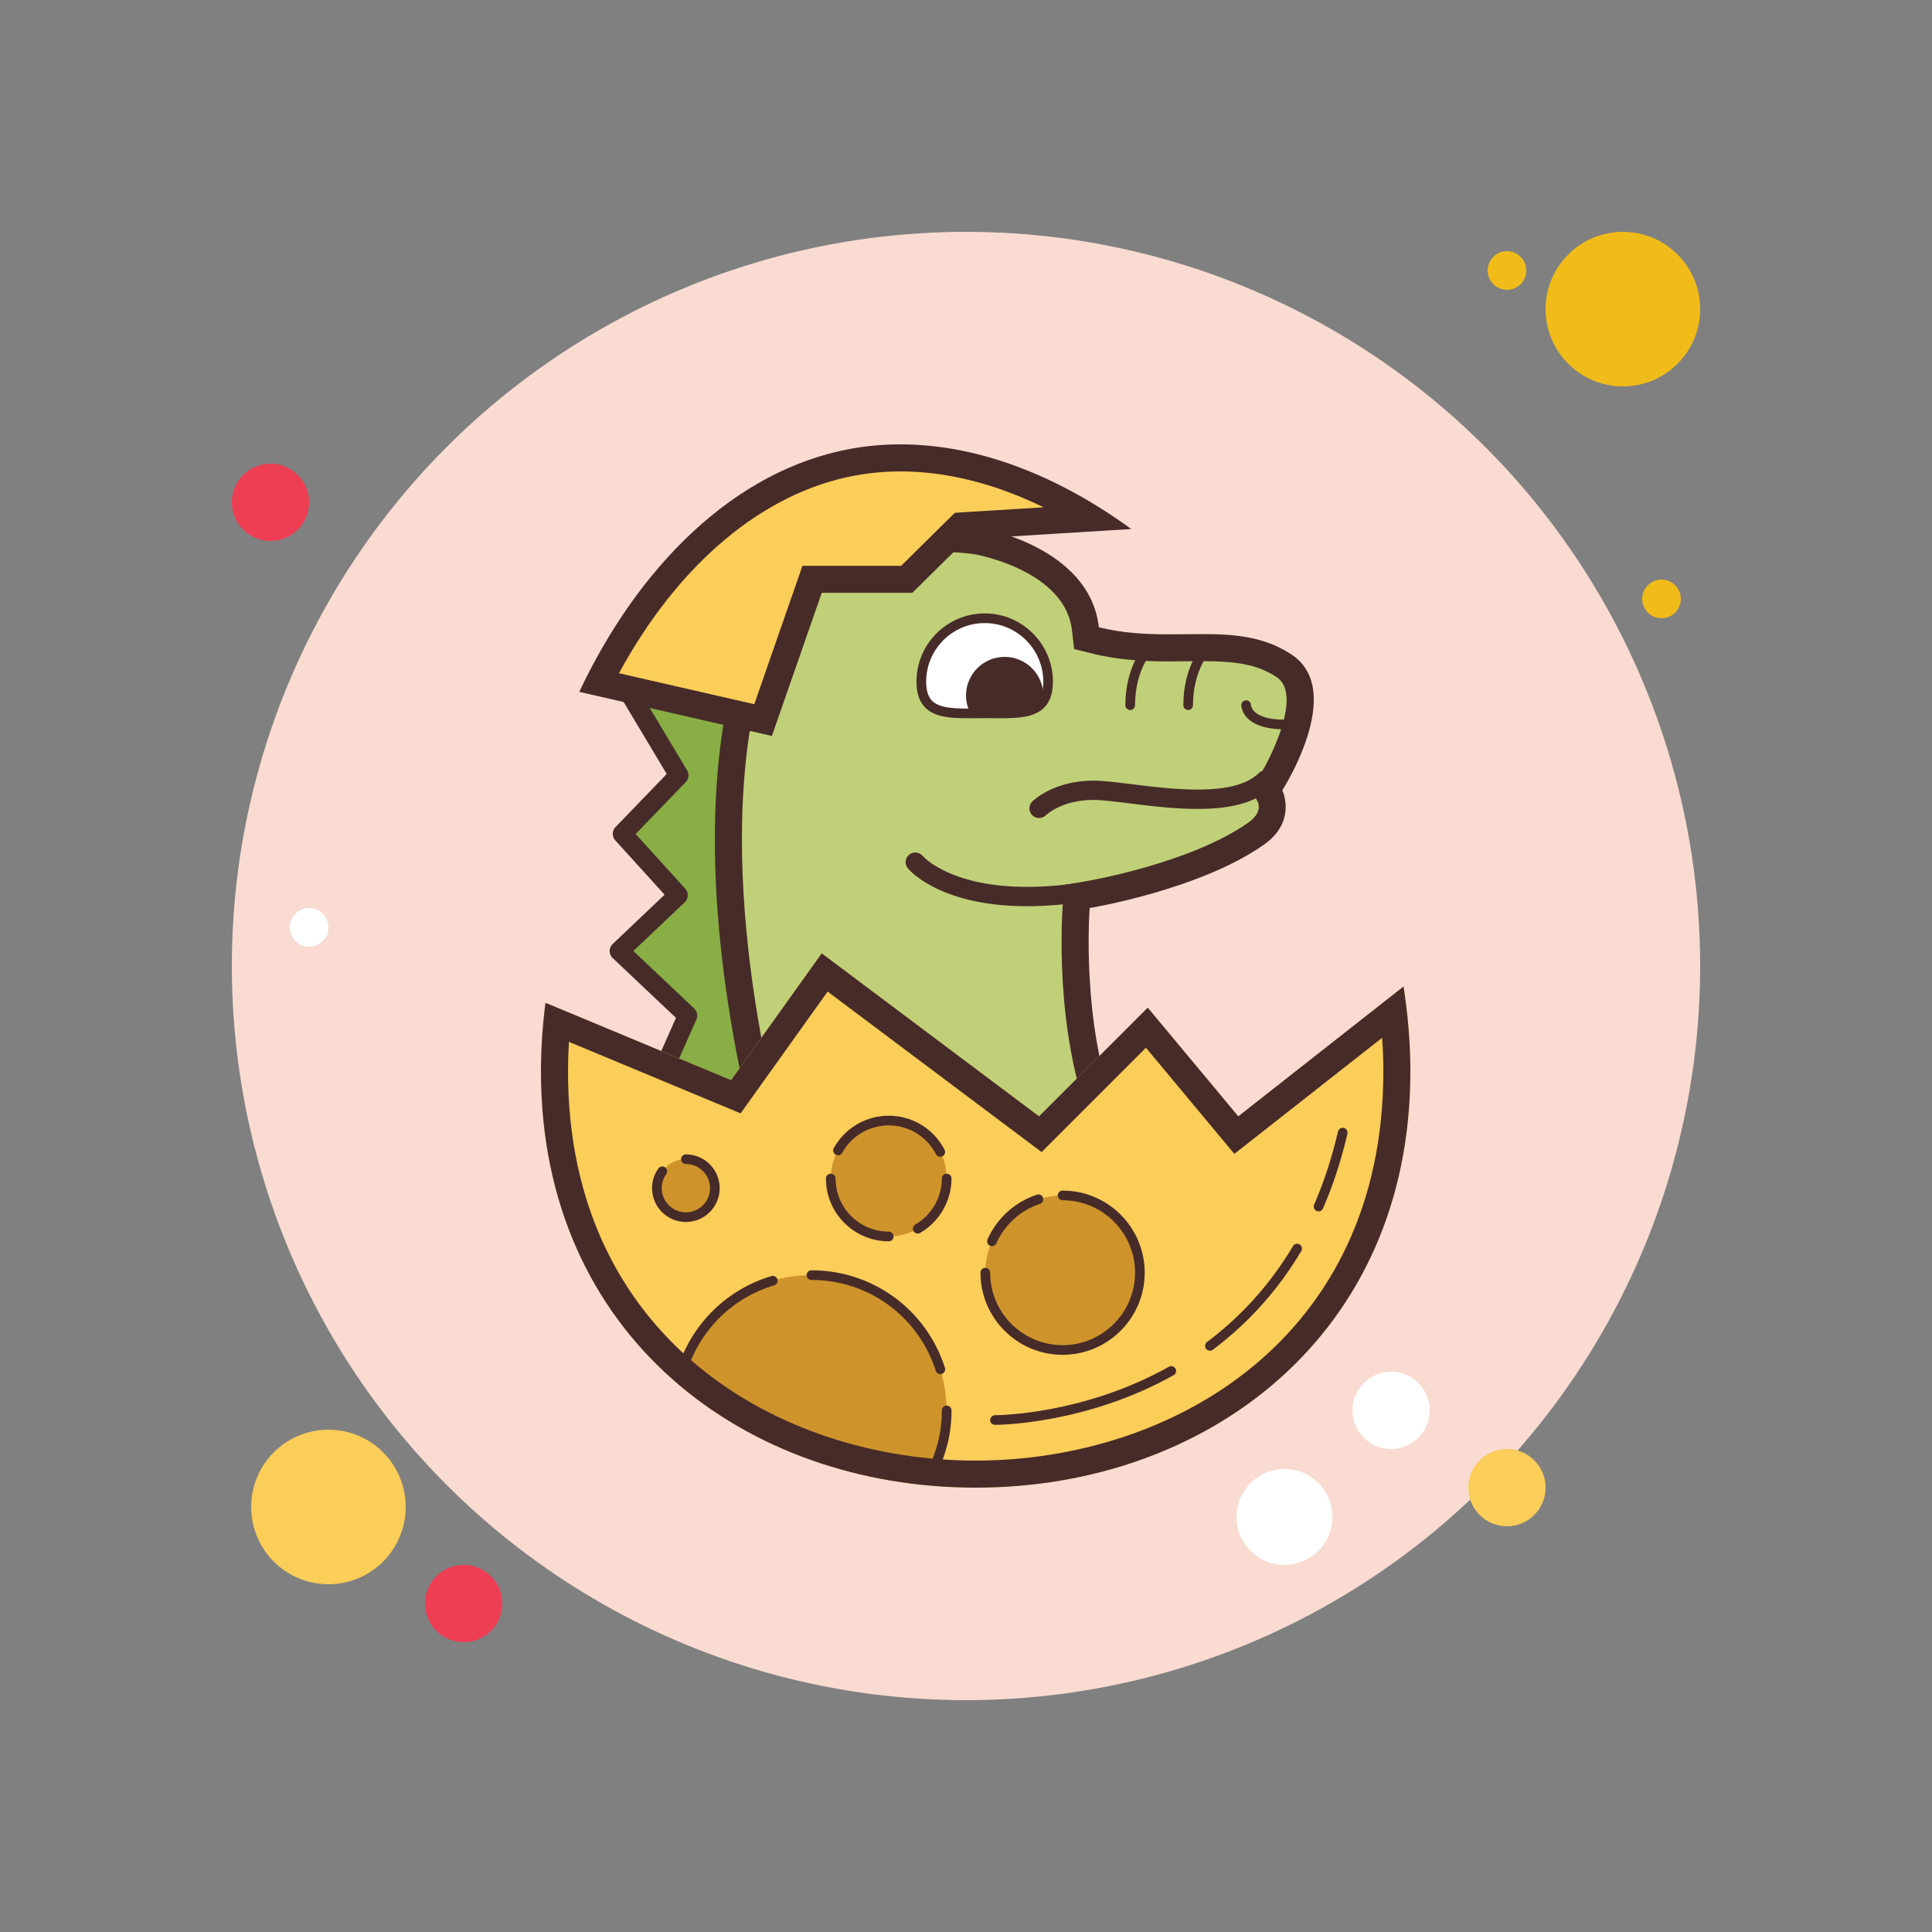 <svg xmlns="http://www.w3.org/2000/svg"  viewBox="0 0 100 100" width="200px" height="200px"><rect x="0" y="0" width="100" height="100" fill="#808080" stroke="none"/><circle cx="78" cy="14" r="1" fill="#f1bc19"/><circle cx="50" cy="50" r="38" fill="#f9dbd2"/><circle cx="84" cy="16" r="4" fill="#f1bc19"/><circle cx="14" cy="26" r="2" fill="#ee3e54"/><circle cx="78" cy="77" r="2" fill="#fbcd59"/><circle cx="17" cy="78" r="4" fill="#fbcd59"/><circle cx="24" cy="83" r="2" fill="#ee3e54"/><circle cx="66.483" cy="78.517" r="2.483" fill="#fff"/><circle cx="16" cy="48" r="1" fill="#fff"/><circle cx="86" cy="31" r="1" fill="#f1bc19"/><circle cx="72" cy="73" r="2" fill="#fff"/><g><polygon fill="#88ae45" points="38.642,33.172 32.449,35.644 35.136,40.131 32.217,43.159 35.099,46.335 32.055,49.224 35.589,52.564 33.811,56.571 41.242,58.516"/><path fill="#472b29" d="M41.242,59.016c-0.042,0-0.085-0.005-0.127-0.016l-7.432-1.945 c-0.142-0.037-0.26-0.135-0.323-0.267s-0.066-0.286-0.007-0.42l1.636-3.683l-3.278-3.097c-0.1-0.094-0.156-0.226-0.156-0.363 s0.057-0.269,0.156-0.363l2.689-2.552l-2.554-2.814c-0.177-0.195-0.173-0.494,0.01-0.683l2.653-2.752l-2.489-4.159 c-0.075-0.126-0.092-0.278-0.045-0.417s0.152-0.25,0.288-0.304l6.193-2.472c0.146-0.058,0.311-0.045,0.444,0.037 c0.135,0.081,0.223,0.221,0.238,0.377l2.6,25.344c0.017,0.163-0.047,0.324-0.172,0.431C41.476,58.974,41.36,59.016,41.242,59.016z M34.506,56.236l6.165,1.613l-2.458-23.968l-5.033,2.009l2.385,3.984c0.116,0.194,0.088,0.441-0.068,0.604l-2.595,2.691 l2.568,2.83c0.183,0.201,0.171,0.512-0.026,0.699l-2.661,2.526l3.151,2.978c0.153,0.146,0.199,0.373,0.113,0.566L34.506,56.236z"/><path fill="#c0d078" d="M40.763,62.223c-0.852-2.709-4.762-16.144-2.197-26.778c1.589-6.591,7.036-7.576,10.142-7.576 c1.115,0,1.866,0.131,1.873,0.132c0.061,0.01,5.191,0.909,5.601,4.545l0.055,0.484l0.473,0.117 c1.374,0.339,2.696,0.385,3.808,0.385c0.296,0,1.701-0.013,1.701-0.013c1.426,0,2.928,0.073,4.245,0.939 c2.201,1.449-0.65,6.022-0.68,6.068l-0.213,0.332l0.173,0.354c0.079,0.173,0.432,1.118-0.724,1.933 c-3.155,2.225-8.676,3.153-8.73,3.163l-0.542,0.089l-0.043,0.547c-0.02,0.255-0.466,6.313,1.474,11.099 c0.124,0.306,0.104,0.548-0.066,0.808C55.706,60.991,46.561,62.036,40.763,62.223z"/><path fill="#472b29" d="M48.708,28.57c1.044,0,1.745,0.12,1.765,0.124c0.047,0.008,4.663,0.828,5.012,3.932l0.109,0.969 l0.947,0.234c1.447,0.357,2.822,0.405,3.976,0.405c0.299,0,0.594-0.003,0.886-0.007c0.275-0.003,0.546-0.006,0.815-0.006 c1.651,0,2.812,0.135,3.859,0.824c1.38,0.908-0.375,4.312-0.882,5.104l-0.518,0.598l0.419,0.738 c0.109,0.266,0.113,0.671-0.481,1.091c-3.016,2.127-8.388,3.035-8.442,3.044l-1.083,0.179l-0.085,1.093 c-0.02,0.262-0.477,6.479,1.523,11.416c0.024,0.06,0.028,0.095,0.028,0.101c-0.003,0.014-0.611,1.467-7.917,2.455 c-2.935,0.397-5.86,0.568-7.368,0.636c-1.073-3.547-4.418-15.971-2.026-25.889C40.648,29.791,45.165,28.57,48.708,28.57 M48.708,27.17c-3.153,0-9.104,0.983-10.823,8.111c-2.934,12.167,2.374,27.656,2.374,27.656s19.466-0.469,17.567-5.156 C55.926,53.094,56.401,47,56.401,47s5.697-0.938,9.021-3.281c1.728-1.218,0.95-2.813,0.95-2.813s3.324-5.156,0.475-7.031 c-1.424-0.938-2.967-1.055-4.629-1.055c-0.554,0-1.121,0.013-1.701,0.013c-1.161,0-2.374-0.052-3.64-0.365 c-0.475-4.219-6.172-5.156-6.172-5.156S49.909,27.17,48.708,27.17L48.708,27.17z"/><path fill="#fbcd59" d="M37.844,55.906l4.688-6.563l11.25,8.438l5.625-5.625l4.688,5.625l8.553-6.72 C72.874,52.532,73,54.004,73,55.457C73,69.168,62.409,77,50.5,77S28,69.168,28,55.457c0-1.176,0.083-2.365,0.234-3.555 L37.844,55.906z"/><path fill="#fff" d="M54.25,35.281c0,1.812-1.469,1.641-3.281,1.641s-3.281,0.172-3.281-1.641S49.157,32,50.969,32 S54.25,33.469,54.25,35.281z"/><path fill="#472b29" d="M51.802,37.176c-0.131,0-0.265-0.001-0.401-0.002l-0.432-0.002l-0.432,0.002 c-1.121,0.01-2.078,0.016-2.64-0.541c-0.31-0.307-0.46-0.75-0.46-1.352c0-1.947,1.584-3.531,3.531-3.531s3.531,1.584,3.531,3.531 c0,0.602-0.15,1.044-0.46,1.352C53.547,37.122,52.744,37.176,51.802,37.176z M50.969,36.672l0.436,0.002 c1.003,0.008,1.869,0.014,2.283-0.396C53.897,36.069,54,35.743,54,35.281c0-1.671-1.359-3.031-3.031-3.031 s-3.031,1.36-3.031,3.031c0,0.462,0.103,0.788,0.313,0.997c0.414,0.41,1.282,0.404,2.283,0.396L50.969,36.672z"/><path fill="#472b29" d="M53.782,42.341c-0.13,0-0.259-0.049-0.355-0.149c-0.193-0.196-0.193-0.509,0.001-0.703 c0.044-0.044,1.107-1.084,3.166-1.084c0.499,0,1.185,0.085,1.978,0.184c2.129,0.265,5.341,0.665,6.575-0.569 c0.195-0.195,0.512-0.195,0.707,0c0.195,0.195,0.195,0.512,0,0.707c-1.58,1.58-4.945,1.16-7.405,0.854 c-0.761-0.095-1.417-0.177-1.854-0.177c-1.622,0-2.429,0.761-2.462,0.794C54.034,42.294,53.908,42.341,53.782,42.341z"/><path fill="#fbcd59" d="M30.998,35.324c3.19-6.317,7.949-10.455,13.155-11.405c0.798-0.146,1.624-0.219,2.455-0.219 c3.188,0,6.559,1.069,9.844,3.11l-6.726,0.415l-2.795,2.76h-4.898l-2.535,7.286L30.998,35.324z"/><path fill="#472b29" d="M46.609,24.4c2.396,0,4.908,0.635,7.41,1.859l-4.074,0.251l-0.524,0.033l-0.374,0.369 l-2.404,2.375h-4.113h-0.995l-0.327,0.94l-2.166,6.223l-7.004-1.604c3.078-5.67,7.472-9.367,12.24-10.236 C45.036,24.47,45.819,24.4,46.609,24.4 M46.609,23c-0.865,0-1.727,0.075-2.581,0.231c-6.053,1.104-11.009,6.138-14.045,12.579 l9.971,2.284l2.578-7.408h4.688l2.813-2.778l8.519-0.526C54.827,24.664,50.682,23,46.609,23L46.609,23z"/><circle cx="55" cy="65.875" r="4" fill="#ce942b"/><circle cx="46" cy="61" r="3" fill="#ce942b"/><circle cx="35.5" cy="61.5" r="1.5" fill="#ce942b"/><path fill="#472b29" d="M55,70.125c-2.344,0-4.25-1.906-4.25-4.25c0-0.138,0.112-0.25,0.25-0.25s0.25,0.112,0.25,0.25 c0,2.068,1.683,3.75,3.75,3.75s3.75-1.682,3.75-3.75s-1.683-3.75-3.75-3.75c-0.138,0-0.25-0.112-0.25-0.25s0.112-0.25,0.25-0.25 c2.344,0,4.25,1.906,4.25,4.25S57.344,70.125,55,70.125z"/><path fill="#472b29" d="M51.344,64.5c-0.034,0-0.068-0.007-0.102-0.022c-0.126-0.056-0.183-0.204-0.127-0.33 c0.487-1.095,1.42-1.938,2.557-2.312c0.137-0.044,0.273,0.029,0.315,0.16c0.043,0.131-0.028,0.272-0.159,0.316 c-1.004,0.33-1.826,1.073-2.256,2.04C51.53,64.445,51.439,64.5,51.344,64.5z"/><path fill="#472b29" d="M46,64.25c-1.792,0-3.25-1.458-3.25-3.25c0-0.138,0.112-0.25,0.25-0.25s0.25,0.112,0.25,0.25 c0,1.516,1.233,2.75,2.75,2.75c0.138,0,0.25,0.112,0.25,0.25S46.138,64.25,46,64.25z"/><path fill="#472b29" d="M47.5,63.849c-0.086,0-0.17-0.045-0.217-0.125c-0.068-0.12-0.028-0.272,0.092-0.342 c0.848-0.491,1.375-1.404,1.375-2.382c0-0.138,0.112-0.25,0.25-0.25s0.25,0.112,0.25,0.25c0,1.156-0.623,2.235-1.625,2.815 C47.586,63.838,47.543,63.849,47.5,63.849z"/><path fill="#472b29" d="M48.667,59.875c-0.09,0-0.178-0.049-0.222-0.135c-0.476-0.919-1.412-1.49-2.445-1.49 c-0.999,0-1.921,0.543-2.406,1.418c-0.067,0.121-0.221,0.165-0.34,0.097c-0.121-0.067-0.164-0.219-0.098-0.34 c0.573-1.034,1.663-1.676,2.844-1.676c1.221,0,2.328,0.674,2.889,1.76c0.063,0.123,0.016,0.274-0.106,0.337 C48.745,59.866,48.706,59.875,48.667,59.875z"/><path fill="#472b29" d="M35.5,63.25c-0.965,0-1.75-0.785-1.75-1.75c0-0.369,0.113-0.722,0.328-1.021 c0.081-0.113,0.238-0.137,0.349-0.057c0.112,0.08,0.138,0.237,0.058,0.349c-0.153,0.214-0.234,0.466-0.234,0.729 c0,0.689,0.561,1.25,1.25,1.25s1.25-0.561,1.25-1.25s-0.561-1.25-1.25-1.25c-0.138,0-0.25-0.112-0.25-0.25s0.112-0.25,0.25-0.25 c0.965,0,1.75,0.785,1.75,1.75S36.465,63.25,35.5,63.25z"/><path fill="#472b29" d="M50.969,36.922c1.34,0,2.489,0.089,2.998-0.595C53.985,36.22,54,36.112,54,36c0-1.104-0.895-2-2-2 s-2,0.896-2,2c0,0.334,0.09,0.645,0.235,0.922C50.474,36.922,50.711,36.922,50.969,36.922z"/><path fill="#472b29" d="M58.5,36.75c-0.138,0-0.25-0.112-0.25-0.25c0-2.08,1.029-3.133,1.073-3.177 c0.099-0.098,0.256-0.097,0.353,0c0.098,0.097,0.099,0.255,0.002,0.353c-0.01,0.009-0.928,0.963-0.928,2.824 C58.75,36.638,58.638,36.75,58.5,36.75z"/><path fill="#472b29" d="M61.5,36.75c-0.138,0-0.25-0.112-0.25-0.25c0-2.08,1.029-3.133,1.073-3.177 c0.098-0.098,0.255-0.097,0.353,0c0.098,0.097,0.099,0.255,0.002,0.353c-0.01,0.009-0.928,0.963-0.928,2.824 C61.75,36.638,61.638,36.75,61.5,36.75z"/><path fill="#472b29" d="M66.5,37.75c-2.225,0-2.25-1.199-2.25-1.25c0-0.138,0.112-0.25,0.25-0.25 c0.137,0,0.247,0.109,0.25,0.245c0.003,0.042,0.071,0.755,1.75,0.755c0.138,0,0.25,0.112,0.25,0.25S66.638,37.75,66.5,37.75z M64.75,36.5h0.006H64.75z"/><path fill="#472b29" d="M53.16,46.905c-0.276,0-0.547-0.007-0.812-0.021c-3.913-0.207-5.305-1.874-5.362-1.945 c-0.174-0.215-0.141-0.53,0.074-0.703c0.214-0.172,0.525-0.141,0.7,0.07c0.023,0.027,1.235,1.399,4.641,1.579 c1.173,0.062,2.483-0.024,3.893-0.254c0.266-0.044,0.529,0.14,0.574,0.413c0.045,0.272-0.14,0.53-0.412,0.574 C55.29,46.809,54.186,46.905,53.16,46.905z"/><path fill="#ce942b" d="M47.831,76.858c0.733-1.106,1.161-2.432,1.161-3.858c0-3.866-3.134-7-7-7 c-3.404,0-6.237,2.43-6.867,5.649C38.592,74.594,43.037,76.376,47.831,76.858z"/><path fill="#472b29" d="M48.672,71.125c-0.106,0-0.204-0.068-0.238-0.174c-0.896-2.812-3.48-4.701-6.434-4.701 c-0.138,0-0.25-0.112-0.25-0.25s0.112-0.25,0.25-0.25c3.171,0,5.948,2.029,6.91,5.049c0.042,0.132-0.031,0.272-0.162,0.314 C48.723,71.121,48.697,71.125,48.672,71.125z"/><path fill="#472b29" d="M35.328,71.125c-0.025,0-0.051-0.004-0.076-0.012c-0.131-0.042-0.204-0.182-0.162-0.314 c0.729-2.289,2.538-4.064,4.839-4.749c0.132-0.04,0.271,0.036,0.311,0.168c0.04,0.132-0.035,0.271-0.168,0.311 c-2.143,0.638-3.826,2.29-4.505,4.421C35.532,71.057,35.435,71.125,35.328,71.125z"/><path fill="#472b29" d="M48.266,76.375c-0.038,0-0.076-0.008-0.111-0.026c-0.124-0.062-0.174-0.212-0.112-0.335 c0.47-0.941,0.708-1.955,0.708-3.014c0-0.138,0.112-0.25,0.25-0.25s0.25,0.112,0.25,0.25c0,1.137-0.256,2.226-0.761,3.237 C48.445,76.325,48.357,76.375,48.266,76.375z"/><g><path fill="#472b29" d="M42.838,51.324l10.104,7.578l0.971,0.729l0.859-0.859l4.541-4.541l3.706,4.448l0.871,1.045 l1.07-0.84l6.58-5.169c0.041,0.594,0.062,1.176,0.062,1.744C71.6,69.296,60.662,75.6,50.5,75.6s-21.1-6.304-21.1-20.143 c0-0.498,0.016-1.01,0.048-1.532l7.857,3.274l1.029,0.429l0.648-0.907L42.838,51.324 M42.531,49.344l-4.688,6.563l-9.61-4.004 C28.083,53.092,28,54.281,28,55.457C28,69.168,38.591,77,50.5,77S73,69.168,73,55.457c0-1.453-0.126-2.925-0.353-4.396 l-8.553,6.72l-4.688-5.625l-5.625,5.625L42.531,49.344L42.531,49.344z"/></g><g><path fill="#472b29" d="M68.25,62.7c-0.033,0-0.067-0.007-0.1-0.021c-0.127-0.055-0.185-0.202-0.13-0.329 c0.509-1.172,0.924-2.444,1.236-3.782c0.03-0.134,0.17-0.219,0.3-0.187c0.135,0.031,0.218,0.166,0.187,0.3 c-0.318,1.367-0.744,2.668-1.264,3.867C68.438,62.643,68.347,62.7,68.25,62.7z"/></g><g><path fill="#472b29" d="M62.625,69.912c-0.076,0-0.151-0.035-0.2-0.1c-0.083-0.11-0.061-0.267,0.05-0.35 c1.793-1.343,3.29-3.014,4.45-4.964c0.07-0.119,0.225-0.157,0.343-0.087c0.118,0.071,0.157,0.224,0.087,0.343 c-1.193,2.007-2.734,3.726-4.579,5.109C62.729,69.896,62.678,69.912,62.625,69.912z"/></g><g><path fill="#472b29" d="M51.504,73.75c-0.003,0-0.005,0-0.006,0c-0.139-0.001-0.249-0.114-0.248-0.252 c0.001-0.138,0.137-0.249,0.252-0.248c0.001,0,0.002,0,0.005,0c0.165,0,4.572-0.029,8.996-2.507 c0.115-0.067,0.271-0.025,0.34,0.096c0.067,0.12,0.024,0.273-0.096,0.34C56.215,73.718,51.693,73.75,51.504,73.75z"/></g></g></svg>
